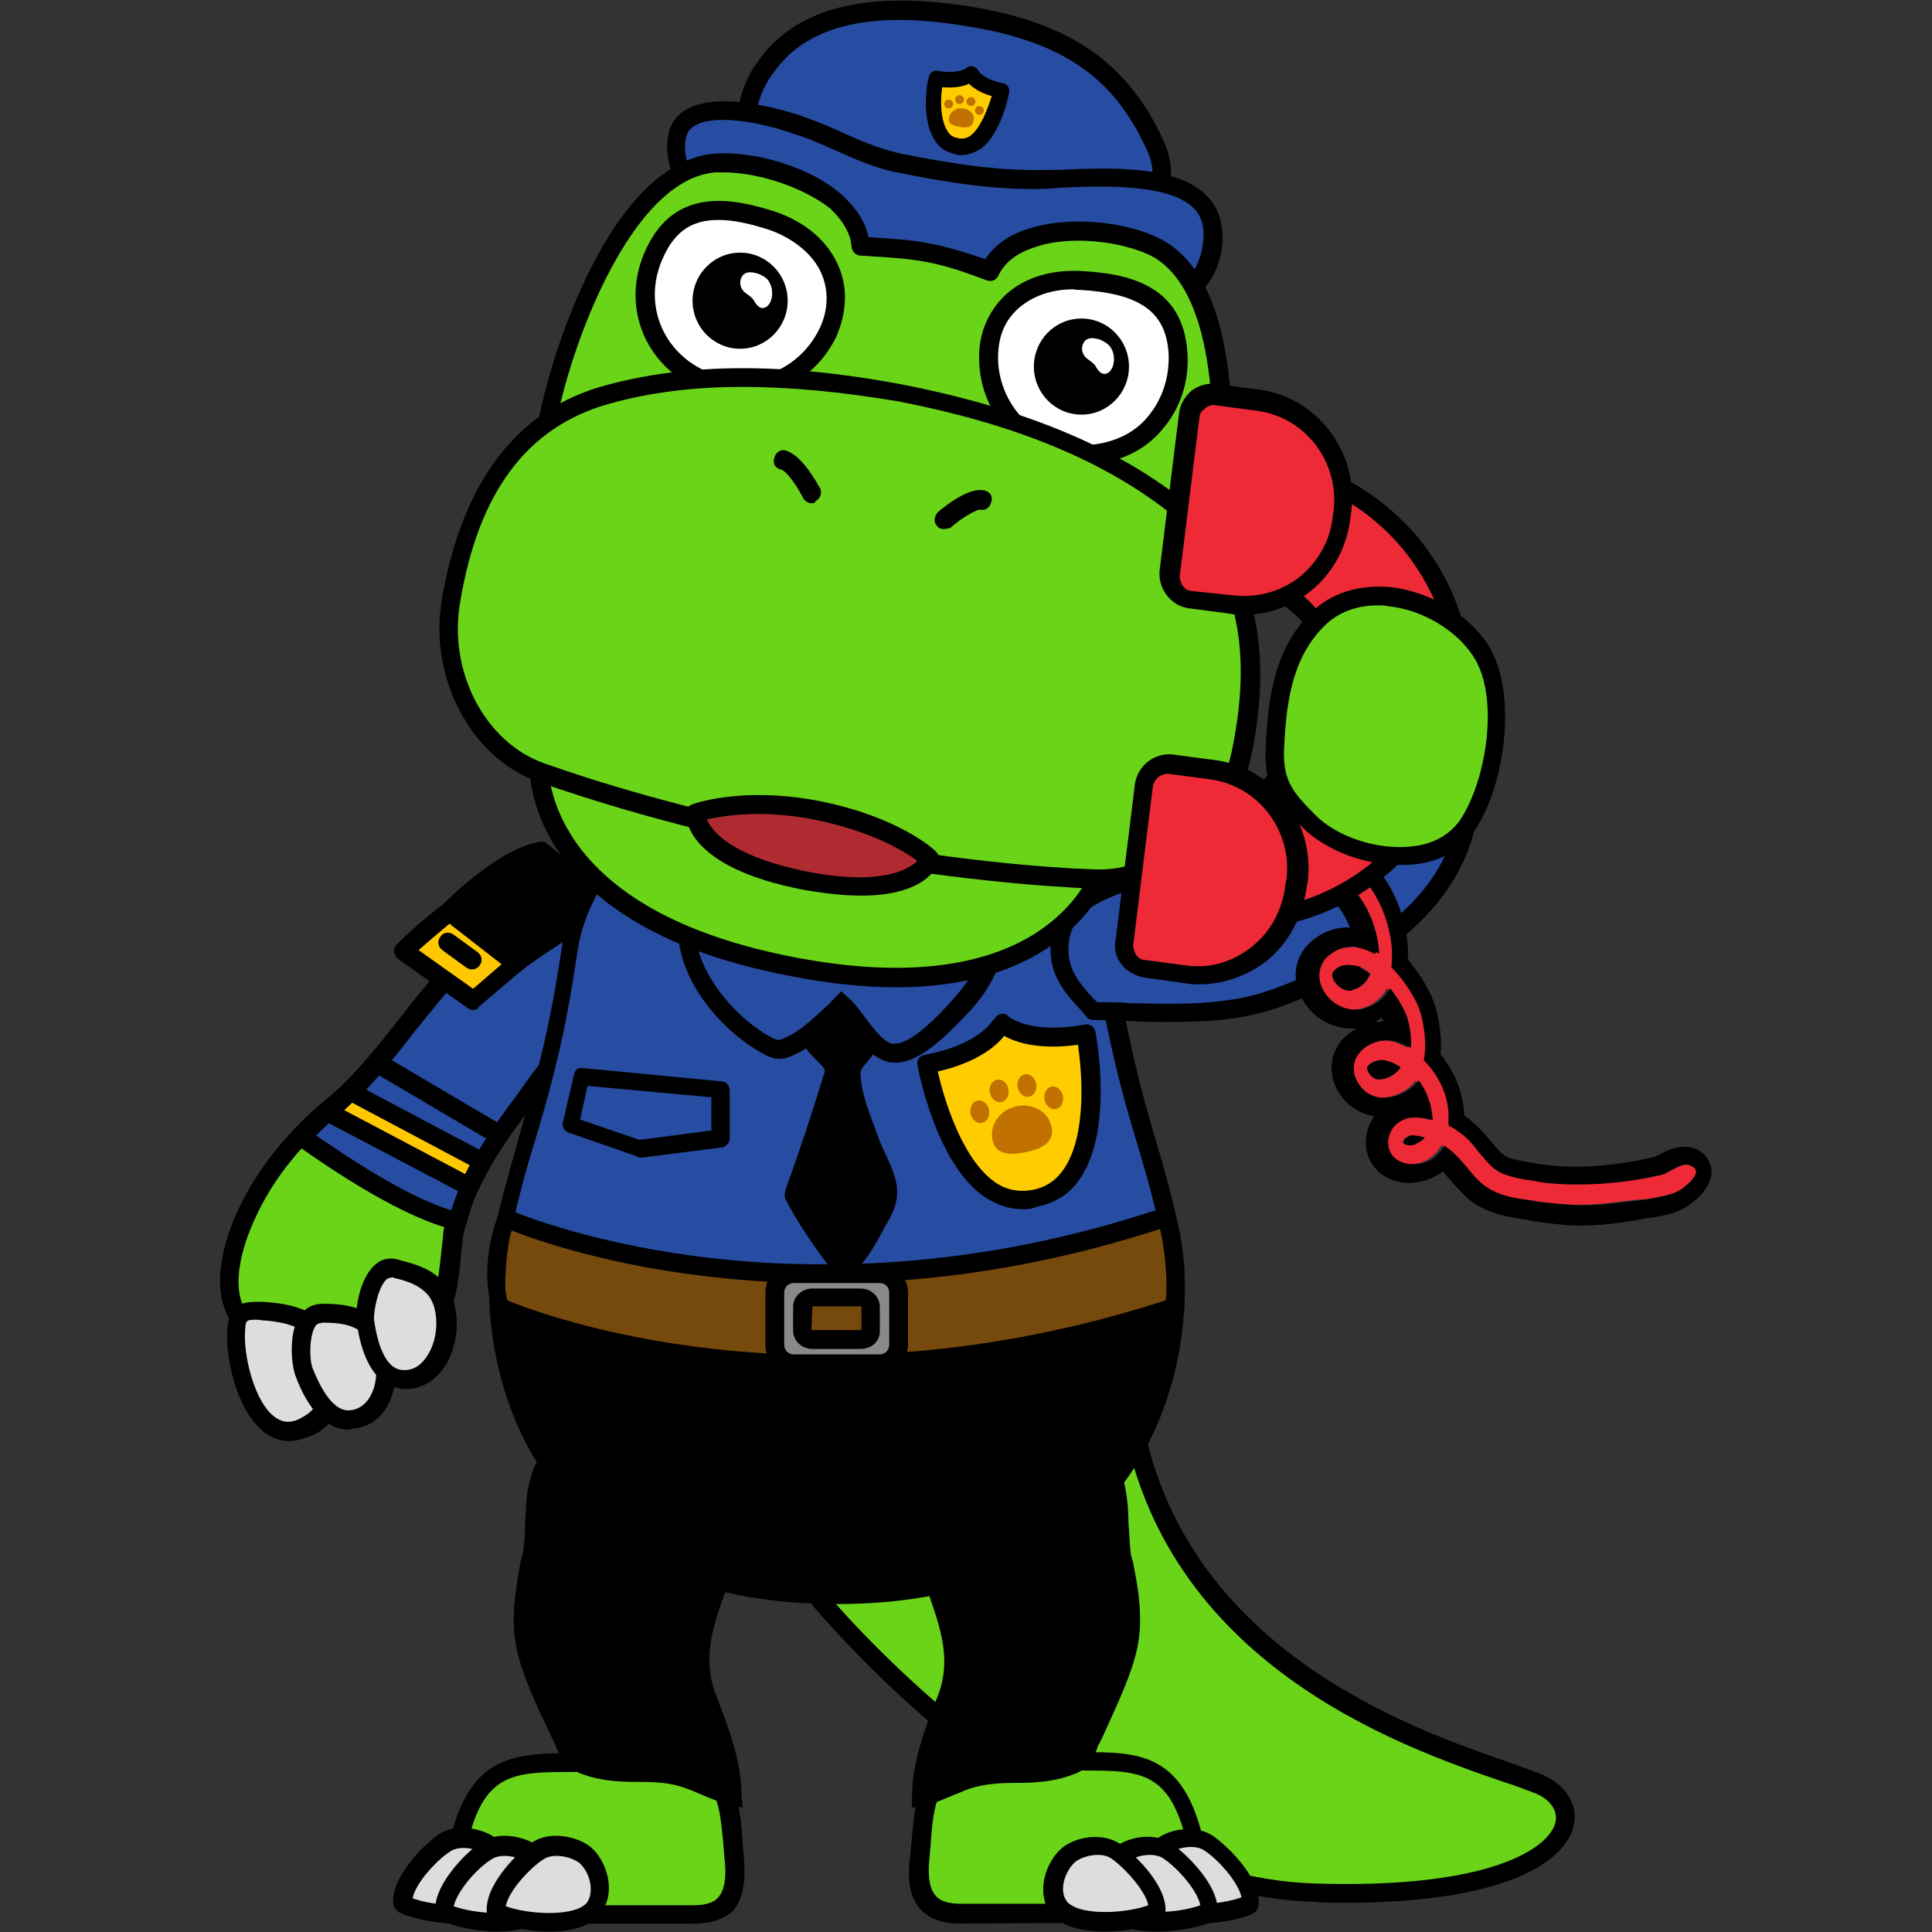 <?xml version="1.0" encoding="utf-8"?>
<!-- Generator: Adobe Illustrator 26.5.0, SVG Export Plug-In . SVG Version: 6.00 Build 0)  -->
<svg version="1.1" id="레이어_1" xmlns="http://www.w3.org/2000/svg" xmlns:xlink="http://www.w3.org/1999/xlink" x="0px"
	 y="0px" viewBox="0 0 390 390" style="enable-background:new 0 0 390 390;" xml:space="preserve">
<rect x="0" y="0" width="390" height="390" fill="#333333" stroke="none"/>
<g>
	<g>
		<g>
			<path style="fill:#6AD419;" d="M124.8,188.1c0.5-4.8-1.4-8.2-8.5-7.6c-20.9,1.4-33.8,30.8-48.7,42.9
				c-7.1,5.7-13.3,12.9-17.2,21.1c-4.1,8.5-7.6,22,4.3,25.7c8.3,2.5,26.8,4.6,32.8-3c3.9-5,3.5-12.6,4.4-18.3
				c2.3-12.8,11-22.3,18.1-32.6C112.5,212.4,123.7,197.5,124.8,188.1z"/>
			<path d="M70.9,274.4c-6.4,0-12.9-1.2-17-2.5c-4.1-1.2-6.9-3.5-8.3-7.1c-3.2-7.4,0.9-17.4,2.8-21.3c3.9-8,10.1-15.6,17.7-21.8
				c5-4.1,9.7-9.9,14.7-16.3c10.1-12.8,20.6-25.9,35.3-26.9c3.9-0.4,6.9,0.5,8.7,2.5c1.6,1.8,2.1,4.3,1.8,7.3
				c-1.2,9.2-11,23-14.7,28.4l-0.7,0.9c-1.2,1.8-2.7,3.7-3.9,5.5c-5.8,8-12,16.3-13.8,26.4c-0.2,1.4-0.4,3-0.5,4.6
				c-0.5,5-1.1,10.5-4.3,14.5C85.1,273,78,274.4,70.9,274.4z M117.7,182.2c-0.4,0-0.7,0-1.2,0c-12.9,0.9-22.9,13.5-32.6,25.5
				c-5.1,6.6-10.1,12.8-15.4,17c-7.3,5.8-13.1,12.9-16.7,20.6c-3.5,7.3-4.6,14-2.8,18.1c1.1,2.3,3,3.9,5.8,5
				c8.2,2.5,25.5,4.3,30.7-2.3c2.5-3.2,3-8,3.5-12.6c0.2-1.8,0.4-3.4,0.5-4.8c1.9-11,8.3-19.5,14.5-28c1.2-1.8,2.7-3.5,3.9-5.5
				l0.7-0.9c3.2-4.6,12.9-18.3,14-26.6l0,0c0.2-1.9,0-3.4-0.9-4.3C121.4,182.8,119.8,182.2,117.7,182.2z"/>
		</g>
		<g>
			<path style="fill:#DDDDDD;" d="M62.2,267.1c-2.5-1.8-6-2.3-9.4-2.5s-4.8-0.2-5.1,3.5c-0.7,7.1,4.1,25.7,14.5,19.7
				c6-3.5,3.4-8.5,3.4-14.2C65.6,270.5,64.2,268.4,62.2,267.1z"/>
			<path d="M58.3,290.9c-1.8,0-3.4-0.7-4.4-1.4c-6.4-4.3-8.5-16.3-8-21.4c0.5-5.5,3.7-5.3,7.1-5.3c4.4,0.2,8,1.1,10.5,2.8
				c2.7,1.9,4.1,4.6,4.3,8.2c0,1.2,0.2,2.5,0.4,3.7c0.5,4.1,1.1,8.9-4.6,12C61.3,290.5,59.7,290.9,58.3,290.9z M51.4,266.4
				c-1.8,0-1.8,0.4-1.9,1.9c-0.5,5.1,1.9,15.1,6.2,17.9c1.6,1.1,3.4,1.1,5.5-0.2c3.4-1.9,3.2-4.1,2.7-8.3c-0.2-1.2-0.4-2.7-0.4-4.1
				c0-2.1-0.9-3.9-2.5-5l0,0c-1.8-1.2-4.8-1.9-8.3-2.1C52.3,266.4,51.8,266.4,51.4,266.4z"/>
		</g>
		<g>
			<path style="fill:#DDDDDD;" d="M65.4,265.2c-5.3-1.1-5.1,8.7-4.1,11.7c1.4,3.9,4.4,10.1,9.4,9.7c8.9-0.5,9-15.1,3.2-19.3
				C71.4,265.5,68.4,265.4,65.4,265.2z"/>
			<path d="M70.4,288.6c-4.4,0-8.2-3.9-10.8-11c-0.9-2.7-1.4-9.4,1.4-12.6c1.2-1.4,2.8-1.9,4.8-1.8c3,0,6.4,0.4,9.4,2.5
				c4.4,3.2,5.5,10.5,4.1,15.4c-1.2,4.4-4.3,7.1-8.3,7.3C70.5,288.6,70.4,288.6,70.4,288.6z M64.7,267.1c-0.4,0-0.7,0.2-0.9,0.4
				c-1.4,1.8-1.4,6.9-0.7,8.7c1.1,2.7,3.7,8.7,7.4,8.5c3-0.2,4.4-2.7,5-4.6c1.2-4.1,0-9.4-2.7-11.3c-1.8-1.4-4.3-1.8-7.4-1.8
				c-0.2,0-0.2,0-0.4,0C64.9,267.1,64.7,267.1,64.7,267.1z"/>
		</g>
		<g>
			<path style="fill:#DDDDDD;" d="M80.3,256.3c-5-2.1-6.9,7.3-6.6,10.5c0.5,4.1,2.1,10.8,6.9,11.7c8.7,1.4,12-12.8,7.3-18.1
				C86.1,257.9,83.3,257,80.3,256.3z"/>
			<path d="M81.9,280.4c-0.5,0-1.1,0-1.4-0.2c-4.4-0.7-7.4-5.3-8.5-13.3c-0.4-2.7,0.7-9.4,4.1-11.9c1.4-1.1,3.2-1.2,5-0.5
				c3,0.7,6.2,1.8,8.5,4.4c3.5,4.3,3.2,11.5,0.7,16.1C88.3,278.5,85.3,280.4,81.9,280.4z M78.9,257.9c-0.2,0-0.5,0.2-0.7,0.2
				c-1.8,1.4-2.8,6.4-2.7,8.3c0.4,2.8,1.6,9.4,5.3,10.1c3,0.5,4.8-1.6,5.8-3.4c2.1-3.7,1.9-9.2-0.2-11.7c-1.6-1.8-3.7-2.7-6.7-3.4
				c-0.2,0-0.2,0-0.4-0.2C79.2,257.9,79.1,257.9,78.9,257.9z"/>
		</g>
	</g>
	<g>
		<g>
			<path style="fill:#274DA3;" d="M116.4,180.5c-21.1,1.4-34,30.8-48.9,42.9c-2.3,1.9-4.6,3.9-6.6,6c6.9,5,21.4,14.9,31.5,17
				c2.8-11.5,10.8-20.6,17.4-30.1c2.8-3.9,13.8-19,15.1-28.4C125.5,183.3,123.5,179.9,116.4,180.5z"/>
			<path d="M92.3,248.3c-0.2,0-0.4,0-0.4,0C81.7,246,67.4,236.5,59.7,231c-0.5-0.4-0.7-0.9-0.7-1.4s0.2-1.1,0.5-1.4
				c2.1-2.3,4.4-4.4,6.7-6.2c5-4.1,9.7-9.9,14.7-16.3c10.1-12.8,20.6-25.9,35.3-26.9l0,0c3.9-0.4,6.9,0.5,8.7,2.5
				c1.6,1.8,2.1,4.3,1.8,7.3c-1.2,9.2-11,23-14.7,28.4l-0.7,0.9c-1.2,1.8-2.5,3.5-3.9,5.3c-5.5,7.4-11.2,15.1-13.3,24.1
				C93.9,247.8,93.2,248.3,92.3,248.3z M63.8,229.2c6.4,4.4,18.3,12.4,27.3,15.1c2.7-8.9,8.2-16.5,13.5-23.6
				c1.2-1.8,2.5-3.5,3.7-5.1l0.7-0.9c3.2-4.6,12.9-18.3,14-26.6c0.2-1.9,0-3.4-0.9-4.3c-0.9-1.1-2.8-1.4-5.7-1.2
				c-12.9,0.9-22.9,13.5-32.6,25.5c-5.1,6.6-10.1,12.8-15.4,17C67,226.2,65.4,227.6,63.8,229.2z"/>
		</g>
		<g>
			<line style="fill:none;" x1="76.2" y1="214.5" x2="100.7" y2="229"/>
			<path d="M100.7,231c-0.4,0-0.7,0-0.9-0.2l-24.6-14.5c-0.9-0.5-1.2-1.8-0.7-2.7c0.5-0.9,1.8-1.2,2.7-0.7l24.6,14.5
				c0.9,0.5,1.2,1.8,0.7,2.7C101.9,230.6,101.4,231,100.7,231z"/>
		</g>
		<g>
			<polygon style="fill:#FFC800;" points="70.9,220.3 97.5,234.3 94.8,239.5 66.1,224.4 			"/>
			<path d="M94.8,241.4c-0.4,0-0.5,0-0.9-0.2l-28.7-15.1c-0.5-0.4-0.9-0.9-1.1-1.4c0-0.7,0.2-1.2,0.7-1.6l4.8-4.1
				c0.5-0.5,1.4-0.5,2.1-0.2l26.4,14c0.9,0.5,1.2,1.6,0.9,2.7l-2.7,5.1c-0.2,0.5-0.7,0.7-1.1,0.9C95.2,241.3,95,241.4,94.8,241.4z
				 M69.5,224.1L93.9,237l0.9-1.8l-23.7-12.6L69.5,224.1z"/>
		</g>
		<g>
			<path style="fill:#FFC800;" d="M90.9,184c0,0-6.7,5.3-9.4,8.2l14,9.9l8.7-7.4L90.9,184z"/>
			<path d="M95.5,203.9c-0.4,0-0.7-0.2-1.1-0.4l-14-9.9c-0.5-0.4-0.7-0.9-0.9-1.4c0-0.5,0.2-1.1,0.5-1.4c2.7-3,9.2-8.2,9.6-8.3
				c0.7-0.5,1.6-0.5,2.3,0l13.5,10.5c0.5,0.4,0.7,0.9,0.7,1.4c0,0.5-0.2,1.1-0.7,1.4l-8.7,7.4C96.4,203.7,96.1,203.9,95.5,203.9z
				 M84.5,191.8l11,7.8l5.8-5l-10.5-8.2C89.3,187.7,86.5,190,84.5,191.8z"/>
		</g>
		<g>
			<line style="fill:none;" x1="90.4" y1="190.4" x2="95.2" y2="193.9"/>
			<path d="M95.2,195.7c-0.4,0-0.7-0.2-1.1-0.4l-4.8-3.5c-0.9-0.7-1.1-1.8-0.4-2.7c0.5-0.9,1.8-1.1,2.7-0.4l4.8,3.5
				c0.9,0.7,1.1,1.8,0.4,2.7C96.4,195.5,95.7,195.7,95.2,195.7z"/>
		</g>
		<g>
			<path d="M90.9,184c0,0,10.5-10.8,18.6-12.2l12.9,10.6c0,0-14.5,9-18.3,12L90.9,184z"/>
			<path d="M104.2,196.4c-0.4,0-0.9-0.2-1.2-0.4l-13.5-10.5c-0.4-0.4-0.7-0.9-0.7-1.4s0.2-1.1,0.5-1.4c0.5-0.5,11-11.3,19.7-12.8
				c0.5,0,1.1,0,1.4,0.4l12.9,10.6c0.5,0.4,0.7,1.1,0.7,1.6c0,0.7-0.4,1.2-0.9,1.6c-0.2,0.2-14.5,9-17.9,11.9
				C105.1,196.2,104.7,196.4,104.2,196.4z M93.8,183.8l10.6,8.3c3.7-2.8,11.2-7.4,14.9-9.9l-10.3-8.3
				C103.9,175.2,97.3,180.7,93.8,183.8z"/>
		</g>
	</g>
</g>
<g>
	<path style="fill:#6AD419;" d="M165.5,322.9c0,0,47.1,57.4,99.6,59c52.4,1.8,57.4-16.8,45.7-22c-11.7-5.1-73.4-18.6-82.4-75.3
		S139.5,274,165.5,322.9z"/>
	<path d="M271.7,384.1c-2.1,0-4.3,0-6.6-0.2c-27.6-0.9-53.5-17.2-70.5-30.5c-18.3-14.5-30.3-29.1-30.5-29.2c0-0.2-0.2-0.2-0.2-0.4
		c-8.5-16.1-6.9-33.8,4.4-48.6c10.8-14,27.8-21.3,41.3-17.7c10.8,2.8,18.3,12.4,20.6,26.9c7.8,48.4,54.6,64.5,74.6,71.4
		c2.8,1.1,5.1,1.8,6.7,2.5c4.6,2.1,7.1,6,6.2,10.1C316,376.3,302.8,384.1,271.7,384.1z M167.1,321.9c2.7,3.2,48.4,56.5,98,58.3
		c36.1,1.2,47.8-7.3,48.9-12.4c0.5-2.3-1.1-4.6-4.1-5.8c-1.4-0.5-3.5-1.4-6.4-2.3c-20.6-7.1-68.9-23.7-77.1-74.4
		c-2.1-13.1-8.3-21.4-17.7-23.7c-11.9-3-27.6,3.9-37.4,16.5C160.9,291.2,159.3,307.2,167.1,321.9z"/>
</g>
<g>
	<g>
		<path style="fill:#6AD419;" d="M225.6,330.2c0.5-1.2,0.9-2.8,0.7-4.3c-1.2-9.6-6.4-47.5-9.6-45.7c-3.7,1.9-33,27.8-33,27.8
			l15.6,27.8c0.5,1.1,0.7,2.5,0,3.5c-1.8,3.2-3,7.4-4.8,10.3c-2.3,3.7-4.8,7.4-6.6,11.5c-1.8,4.4-1.8,8.5-2.3,13.1
			c-0.5,6.6,0.2,12,8.2,12c12.6,0,37.2,0,37.2,0s12.9-0.9,10.8-11.7c-3.5-19-11-19-23.9-19L225.6,330.2z"/>
		<path d="M193.7,388.3c-3.4,0-6-0.9-7.8-2.8c-2.7-2.8-2.7-7.3-2.1-11.3c0-0.9,0.2-1.8,0.2-2.5c0.4-3.7,0.5-7.3,2.1-11.2
			c1.4-3.5,3.5-6.6,5.5-9.7l1.2-2.1c0.9-1.4,1.6-3.4,2.5-5.3c0.7-1.6,1.4-3.4,2.3-5c0.4-0.5,0.4-1.2,0-1.8L182,308.8
			c-0.4-0.7-0.4-1.8,0.4-2.3c3-2.7,29.4-26,33.3-28c0.7-0.4,1.4-0.4,2.1,0c1.2,0.7,4.4,2.3,10.1,47.1c0.2,1.8,0,3.5-0.7,5.1l-6.9,23
			c11.3,0,19.7,1.4,23.2,20.6c0.7,3.4,0,6.4-1.8,8.7c-3.5,4.6-10.5,5.1-10.8,5.1L193.7,388.3z M186.1,308.4l14.9,26.4
			c0.9,1.8,1.1,3.7,0,5.3c-0.7,1.4-1.4,3-2.1,4.6c-0.9,1.9-1.6,4.1-2.8,5.8l-1.2,2.1c-1.8,3-3.7,6-5.1,9.2c-1.4,3.2-1.6,6.4-1.9,9.9
			c0,0.9-0.2,1.8-0.2,2.7c-0.4,3-0.4,6.6,1.2,8.3c0.9,1.1,2.7,1.6,5,1.6h37.2c0,0,5.5-0.5,8-3.7c1.1-1.4,1.4-3.4,1.1-5.7
			c-3.4-17.5-9.2-17.5-22.1-17.5c-0.5,0-1.2-0.4-1.6-0.7c-0.4-0.5-0.5-1.1-0.4-1.8l7.8-25.5v-0.2c0.5-1.1,0.5-2.1,0.5-3.2
			c-2.8-22.1-6-39.3-8-43.6C211.9,285.9,196.7,299.2,186.1,308.4z"/>
	</g>
	<g>
		<path style="fill:#6AD419;" d="M108.3,330.2c-0.5-1.2-0.9-2.8-0.7-4.3c1.2-9.6,6.4-47.5,9.6-45.7c3.7,1.9,33,27.8,33,27.8
			l-15.6,27.8c-0.5,1.1-0.7,2.5,0,3.5c1.8,3.2,3,7.4,4.8,10.3c2.3,3.7,4.8,7.4,6.6,11.5c1.8,4.4,1.8,8.5,2.3,13.1
			c0.5,6.6-0.2,12-8.2,12c-12.6,0-37.2,0-37.2,0s-12.9-0.9-10.8-11.7c3.5-19,11-19,23.9-19L108.3,330.2z"/>
		<path d="M140.2,388.3H103c-0.4,0-7.4-0.5-11-5.1c-1.8-2.3-2.5-5.3-1.8-8.7c3.5-19.1,11.9-20.4,23.2-20.6l-6.9-23
			c-0.7-1.6-0.9-3.4-0.7-5.1c5.8-44.8,9-46.4,10.1-47.1c0.7-0.4,1.6-0.4,2.1,0c3.9,1.9,30.3,25.3,33.3,28c0.7,0.5,0.9,1.6,0.4,2.3
			l-15.4,27.8c-0.4,0.5-0.4,1.2,0,1.8c0.9,1.6,1.6,3.4,2.3,5c0.9,1.9,1.6,3.7,2.5,5.3l1.2,2.1c1.9,3,3.9,6.2,5.5,9.7
			c1.6,3.9,1.9,7.4,2.1,11.2c0,0.9,0.2,1.6,0.2,2.5c0.4,3.9,0.4,8.3-2.1,11.3C146.2,387.4,143.5,388.3,140.2,388.3z M117.5,282.7
			c-1.9,4.3-5,21.4-8,43.6c-0.2,1.1,0,2.1,0.5,3.2v0.2l7.8,25.5c0.2,0.5,0,1.2-0.4,1.8c-0.4,0.5-0.9,0.7-1.6,0.7
			c-12.9,0-18.8,0-22.1,17.5c-0.4,2.3-0.2,4.3,1.1,5.7c2.5,3.4,8,3.7,8.2,3.7h37c2.3,0,4.1-0.5,5-1.6c1.6-1.8,1.6-5.3,1.2-8.3
			c0-0.9-0.2-1.8-0.2-2.7c-0.4-3.5-0.5-6.7-1.9-9.9c-1.4-3.2-3.2-6.2-5.1-9.2l-1.2-2.1c-1.1-1.8-1.9-3.9-2.8-5.8
			c-0.7-1.6-1.2-3.2-2.1-4.6c-0.9-1.8-0.9-3.7,0-5.3l14.9-26.4C137.3,299.2,122.1,285.9,117.5,282.7z"/>
	</g>
	<g>
		<path d="M109.7,296.9c-0.5,0.9-0.9,2.1-1.1,3.4c-0.9,4.4-0.4,9-1.2,13.6c-1.1,6-2.5,11.9-1.2,17.9c1.1,5.8,5,13.5,7.4,18.8
			c1.8,3.9,1.6,4.6,5.1,5.8c6.6,2.5,13.6,0.2,20.2,2.7c3,1.1,6.2,2.8,9.2,3.5c0-6.4-2.7-13.3-5-19.3c-4.3-10.8,1.4-19.7,4.3-30.1
			c1.9-7.4,2.7-11-5.3-13.6C133.3,296.7,115.4,285.4,109.7,296.9z"/>
		<path d="M149.9,364.9l-2.3-0.5c-2.1-0.5-4.3-1.4-6.4-2.3c-1.1-0.5-2.1-0.9-3-1.2c-3-1.1-6.2-1.2-9.6-1.2c-3.5,0-7.1-0.2-10.6-1.4
			c-3.5-1.2-4.1-2.3-5.5-5.1c-0.2-0.5-0.4-1.1-0.7-1.6l-0.9-1.9c-2.5-5.3-5.7-11.9-6.7-17.4c-1.2-6,0-11.7,0.9-17.2l0.4-1.4
			c0.4-2.1,0.5-4.1,0.5-6.4c0.2-2.5,0.2-5,0.7-7.4c0.4-1.4,0.7-2.7,1.2-3.9c5.3-11,19.3-4.8,28.7-0.7c2.1,0.9,4.3,1.8,5.8,2.3
			c9.9,3.4,8.3,9.2,6.6,15.9c-0.7,2.7-1.6,5.1-2.5,7.6c-2.7,7.4-4.8,13.8-1.9,21.3c2.3,5.8,5.1,13.1,5.1,20L149.9,364.9z
			 M118.4,293.7c-3.2,0-5.5,1.1-6.9,4.1l0,0c-0.4,0.9-0.7,1.8-0.9,3c-0.5,2.1-0.5,4.4-0.7,6.7c-0.2,2.3-0.2,4.6-0.7,6.9l-0.4,1.4
			c-1.1,5.5-1.9,10.5-1.1,15.8c0.9,5,4.1,11.3,6.4,16.5l0.9,1.9c0.4,0.7,0.5,1.2,0.7,1.8c1.1,2.3,1.1,2.3,3.2,3.2
			c3,1.1,6,1.1,9.4,1.2c3.5,0,7.3,0.2,10.8,1.4c1.1,0.4,2.1,0.9,3.4,1.4c1.1,0.5,2.1,0.9,3.2,1.4c-0.5-5.5-2.8-11.2-4.8-15.9
			c-3.5-8.9-0.7-16.5,1.8-23.9c0.9-2.3,1.8-4.8,2.3-7.3c1.9-7.3,2.1-9.2-4.3-11.3c-1.8-0.5-3.9-1.6-6-2.5
			C128.7,296,122.8,293.7,118.4,293.7z"/>
	</g>
	<g>
		<path d="M224.3,296.9c0.5,0.9,0.9,2.1,1.1,3.4c0.9,4.4,0.4,9,1.2,13.6c1.1,6,2.5,11.9,1.2,17.9c-1.1,5.8-5,13.5-7.4,18.8
			c-1.8,3.9-1.6,4.6-5.1,5.8c-6.6,2.5-13.6,0.2-20.2,2.7c-3,1.1-6.2,2.8-9.2,3.5c0-6.4,2.7-13.3,5-19.3c4.3-10.8-1.4-19.7-4.3-30.1
			c-1.9-7.4-2.7-11,5.3-13.6C200.8,296.7,218.9,285.4,224.3,296.9z"/>
		<path d="M184.1,364.9v-2.3c0-6.9,2.8-14.2,5.1-20c3-7.4,0.7-13.8-1.9-21.3c-0.9-2.5-1.8-5-2.5-7.6c-1.8-6.7-3.4-12.6,6.6-15.9
			c1.6-0.5,3.7-1.4,5.8-2.3c9.4-4.1,23.4-10.3,28.7,0.7l0,0c0.5,1.1,0.9,2.5,1.2,3.9c0.5,2.5,0.7,5,0.7,7.4c0.2,2.1,0.2,4.3,0.5,6.4
			l0.4,1.4c1.1,5.5,2.1,11.3,0.9,17.2c-1.1,5.5-4.3,12-6.7,17.4l-0.9,1.9c-0.4,0.5-0.5,1.1-0.7,1.6c-1.2,2.8-1.9,3.9-5.5,5.1
			c-3.5,1.2-7.1,1.4-10.6,1.4c-3.4,0-6.6,0.2-9.6,1.2c-1.1,0.4-2.1,0.9-3,1.2c-2.1,0.9-4.3,1.9-6.4,2.3L184.1,364.9z M215.7,293.7
			c-4.4,0-10.5,2.3-16.8,5.1c-2.3,1.1-4.4,1.9-6,2.5c-6.4,2.1-6,4.1-4.3,11.3c0.7,2.5,1.6,5,2.3,7.3c2.7,7.4,5.3,15.2,1.8,23.9
			c-1.9,4.8-4.1,10.5-4.8,15.9c1.1-0.4,2.1-0.9,3.2-1.4c1.1-0.5,2.1-0.9,3.4-1.4c3.5-1.4,7.3-1.4,10.8-1.4c3.4,0,6.4-0.2,9.4-1.2
			c2.3-0.9,2.3-0.9,3.2-3.2c0.2-0.5,0.5-1.1,0.7-1.8l0.9-1.9c2.5-5.1,5.5-11.3,6.4-16.5c1.1-5.3,0-10.5-1.1-15.8l-0.4-1.4
			c-0.4-2.3-0.5-4.6-0.7-6.9s-0.2-4.6-0.7-6.7c-0.2-1.1-0.5-2.1-0.9-3l0,0C221.2,294.8,218.9,293.7,215.7,293.7z"/>
	</g>
	<g>
		<path style="fill:#DDDDDD;" d="M232.5,383.2c-1.9-3-0.7-8,1.9-10.3c2.3-2.1,7.1-2.7,9.7-0.9c3.4,2.3,8.9,8.3,8.3,12.2
			c-4.3,2.1-14.9,3.2-19,0C233.2,384.1,232.7,383.7,232.5,383.2z"/>
		<path d="M241.7,388.3c-3.7,0-7.1-0.7-9.4-2.3c-0.5-0.5-1.1-1.1-1.6-1.6l0,0c-2.7-4.1-0.9-9.9,2.3-12.8c2.8-2.5,8.5-3.4,12-0.9
			c3.2,2.3,9.9,8.9,9,14.2c-0.2,0.5-0.5,1.1-1.1,1.4C250.9,387.3,246.3,388.3,241.7,388.3z M234.1,382.1c0.2,0.4,0.4,0.5,0.7,0.7
			c3,2.3,11.5,1.8,15.8,0.2c-0.5-2.8-4.4-7.4-7.4-9.4c-1.9-1.4-5.7-0.7-7.4,0.7C233.7,376.1,232.5,380,234.1,382.1L234.1,382.1z"/>
	</g>
	<g>
		<path style="fill:#DDDDDD;" d="M224.2,384.8c-1.9-3-0.7-8,1.9-10.3c2.3-2.1,7.1-2.7,9.7-0.9c3.4,2.3,8.9,8.3,8.3,12.2
			c-4.3,2.1-14.9,3.2-19,0C224.9,385.7,224.5,385.3,224.2,384.8z"/>
		<path d="M233.4,389.9c-3.7,0-7.1-0.7-9.4-2.3c-0.5-0.5-1.1-1.1-1.6-1.6l0,0c-2.7-4.1-0.9-9.9,2.3-12.8c2.8-2.5,8.5-3.5,12-0.9
			c3.2,2.3,9.9,8.9,9,14.2c-0.2,0.5-0.5,1.1-1.1,1.4C242.8,388.9,238,389.9,233.4,389.9z M225.8,383.7c0.2,0.4,0.4,0.5,0.7,0.7
			c3,2.3,11.5,1.8,15.8,0.2c-0.5-2.8-4.4-7.4-7.4-9.4c-1.9-1.4-5.7-0.7-7.4,0.7C225.4,377.7,224.3,381.6,225.8,383.7L225.8,383.7z"
			/>
	</g>
	<g>
		<path style="fill:#DDDDDD;" d="M213.7,384.8c-1.9-3-0.7-8,1.9-10.3c2.3-2.1,7.1-2.7,9.7-0.9c3.4,2.3,8.9,8.3,8.3,12.2
			c-4.3,2.1-14.9,3.2-19,0C214.4,385.7,214.1,385.3,213.7,384.8z"/>
		<path d="M222.9,389.9c-3.7,0-7.1-0.7-9.4-2.3c-0.5-0.5-1.1-1.1-1.6-1.6l0,0c-2.7-4.1-0.9-9.9,2.3-12.8c2.8-2.5,8.5-3.4,12-0.9
			c3.2,2.3,9.9,8.9,9,14.2c-0.2,0.5-0.5,1.1-1.1,1.4C232.1,388.9,227.5,389.9,222.9,389.9z M215.3,383.7c0.2,0.4,0.4,0.5,0.7,0.7
			c3,2.3,11.5,1.8,15.8,0.2c-0.5-2.8-4.6-7.4-7.4-9.4c-1.9-1.4-5.7-0.7-7.4,0.7C215,377.7,213.7,381.6,215.3,383.7z"/>
	</g>
	<g>
		<path style="fill:#DDDDDD;" d="M101.6,383.2c1.9-3,0.7-8-1.9-10.3c-2.3-2.1-7.1-2.7-9.7-0.9c-3.4,2.3-8.9,8.3-8.3,12.2
			c4.3,2.1,14.9,3.2,19,0C100.8,384.1,101.2,383.7,101.6,383.2z"/>
		<path d="M92.2,388.3c-4.6,0-9.2-1.1-11.7-2.3c-0.5-0.4-0.9-0.9-1.1-1.4c-0.7-5.3,5.8-11.9,9-14.2c3.5-2.5,9.2-1.4,12,0.9
			c3.2,2.8,5,8.7,2.3,12.8l0,0c-0.4,0.7-0.9,1.2-1.6,1.6C99.4,387.6,95.9,388.3,92.2,388.3z M83.3,383.2c4.3,1.6,12.9,2.1,15.8-0.2
			c0.4-0.2,0.5-0.5,0.7-0.7l0,0c1.4-2.3,0.4-6-1.6-7.8c-1.8-1.4-5.5-2.1-7.4-0.7C87.9,375.7,83.8,380.3,83.3,383.2z M101.6,383.2
			L101.6,383.2L101.6,383.2z"/>
	</g>
	<g>
		<path style="fill:#DDDDDD;" d="M109.7,384.8c1.9-3,0.7-8-1.9-10.3c-2.3-2.1-7.1-2.7-9.7-0.9c-3.4,2.3-8.9,8.3-8.3,12.2
			c4.3,2.1,14.9,3.2,19,0C109,385.7,109.5,385.3,109.7,384.8z"/>
		<path d="M100.5,389.9c-4.6,0-9.2-1.1-11.5-2.3c-0.5-0.4-0.9-0.9-1.1-1.4c-0.7-5.3,5.8-11.9,9-14.2c3.5-2.5,9.2-1.4,12,0.9
			c3.2,2.8,5,8.7,2.3,12.8l0,0c-0.4,0.7-0.9,1.2-1.6,1.6C107.6,389.2,104,389.9,100.5,389.9z M91.6,384.8c4.3,1.6,12.9,2.1,15.8-0.2
			c0.4-0.2,0.5-0.5,0.7-0.7l0,0c1.4-2.3,0.4-6-1.6-7.8c-1.8-1.4-5.5-2.1-7.4-0.7C96.1,377.3,92.2,381.9,91.6,384.8z"/>
	</g>
	<g>
		<path style="fill:#DDDDDD;" d="M120.3,384.8c1.9-3,0.7-8-1.9-10.3c-2.3-2.1-7.1-2.7-9.7-0.9c-3.4,2.3-8.9,8.3-8.3,12.2
			c4.3,2.1,14.9,3.2,19,0C119.6,385.7,120,385.3,120.3,384.8z"/>
		<path d="M110.9,389.9c-4.6,0-9.2-1.1-11.5-2.3c-0.5-0.4-0.9-0.9-1.1-1.4c-0.7-5.3,5.8-11.9,9-14.2c3.5-2.5,9.2-1.4,12,0.9
			c3.2,2.8,5,8.7,2.3,12.8l0,0c-0.4,0.7-0.9,1.2-1.6,1.6C118.2,389.2,114.7,389.9,110.9,389.9z M102.1,384.8
			c4.3,1.6,12.9,2.1,15.8-0.2c0.4-0.2,0.5-0.5,0.7-0.7c1.4-2.3,0.4-6-1.6-7.8c-1.8-1.4-5.5-2.1-7.4-0.7
			C106.7,377.3,102.6,381.9,102.1,384.8z M120.3,384.8L120.3,384.8L120.3,384.8z"/>
	</g>
</g>
<g>
	<path style="fill:#274DA3;" d="M172.4,155.3c-26.4-1.4-53.9,10.8-57.6,36.9c-2.3,16.8-5.1,26-8,36c-1.8,5.8-3.5,11.9-5.3,19.8
		c-3.2,13.6-0.9,35.6,11.7,51.6c11.9,15.1,30.7,22.7,55.6,22.7s43.8-7.6,55.6-22.7c12.6-15.9,14.9-37.9,11.7-51.6
		c-1.8-8-3.4-13.5-5-18.6c-2.7-8.9-5-17.4-8.3-37C218.9,169,196.2,156.7,172.4,155.3z"/>
	<g>
		<path d="M165.5,214.7c0.4,0.4,0.7,0.7,0.9,1.1c0.2,0.5,0,0.9-0.2,1.4c-2.3,7.6-4.8,15.1-7.4,22.3c-0.2,0.5-0.4,1.1-0.4,1.8
			c0,0.7,0.4,1.2,0.7,1.8c2.5,4.6,5.5,8.9,8.7,13.1c0.4,0.4,0.7,0.9,1.2,1.1c3.9,1.9,8.2-7.1,9.6-9.6c1.8-3,3-5.5,2.3-9
			c-0.7-3.4-2.7-6.4-3.7-9.4c-1.4-3.9-3.4-8.5-3.5-12.6c0-0.7,0.4-1.2,0.9-1.8c1.4-1.8,3-3.4,4.1-5.5c1.1-1.9,1.6-4.4,0.9-6.6
			c-1.9-5.3-9.2-5.3-12.9-1.8c-1.4,1.4-2.8,3.5-4.1,5.1C159.9,209.4,163,212.2,165.5,214.7z"/>
		<g>
			<path style="fill:#274DA3;" d="M138.6,187.2c-0.2,9,7.8,18.4,14.9,22.9c2.8,1.8,3.5,2.1,6.4,0.7c3.7-1.8,7.3-5.5,10.1-8.2
				c3,2.5,5.8,8.7,9.6,9.7c5,1.4,12.4-7.1,15.2-10.3c4.3-4.8,7.1-10.8,5-17.4c-4.4-13.3-19.1-18.4-31.9-17.7
				c-9,0.4-21.1,4.3-26.6,11.9C139.3,181.5,138.6,184.4,138.6,187.2z"/>
			<path d="M180.8,214.5c-0.5,0-1.2,0-1.8-0.2c-3-0.9-5.1-3.7-7.1-6.4c-0.7-0.9-1.4-1.8-1.9-2.5c-2.7,2.5-5.8,5.7-9.2,7.3
				c-3.5,1.8-5,1.1-8-0.7c-8.2-5-16.1-14.9-15.9-24.6l0,0c0-3.4,1.1-6.6,3-9.4c5.8-8.2,18.4-12.2,28-12.8c13.5-0.7,29.1,5,33.8,19.1
				c2.1,6.2,0.2,12.8-5.3,19.1C191.6,208.6,185.9,214.5,180.8,214.5z M169.8,200.1l1.2,1.1c1.4,1.1,2.5,2.7,3.7,4.3
				c1.6,2.1,3.5,4.6,5.1,5.1c1.8,0.5,5.5-0.7,13.3-9.7c4.6-5.3,6.2-10.6,4.6-15.4c-4.1-12.2-18.1-17-29.9-16.5
				c-8.9,0.4-20,4.1-25.2,11.2c-1.6,2.1-2.3,4.6-2.3,7.1c0,8.2,7.1,17,14,21.3c2.7,1.6,2.7,1.6,4.6,0.7c3-1.4,6-4.4,8.5-6.7
				L169.8,200.1z"/>
		</g>
	</g>
	<g>
		<g>
			<path style="fill:#76490D;" d="M235.7,245.5c-77.3,26-133.2,0.4-133.2,0.4s-3.7,8.9-1.4,17.7c0,0,56.7,26,135.9,0
				c0,0,1.4-10.1-0.5-15.8L235.7,245.5z"/>
			<path d="M166.6,276.9c-40.4,0-66.1-11.5-66.4-11.7c-0.5-0.2-0.7-0.5-0.9-1.1c-2.7-9.4,1.2-18.6,1.4-19s0.5-0.7,0.9-0.9
				c0.4-0.2,0.9-0.2,1.2,0c0.5,0.2,56.5,25,132-0.4c0.5-0.2,0.9-0.2,1.4,0.2c0.4,0.2,0.7,0.7,0.9,1.1l0.5,2.3
				c2.1,6,0.7,16.1,0.7,16.5c-0.2,0.7-0.5,1.2-1.2,1.4C210.9,274,187,276.9,166.6,276.9z M102.4,262.5c6.9,2.8,60.6,23.4,132.9,0
				c0.4-2.7,0.9-9.6-0.7-13.8v-0.2l-0.2-0.5c-68.8,22.5-121.2,4.3-131.1,0.4C102.4,250.8,101,256.7,102.4,262.5z"/>
		</g>
		<g>
			<path style="fill:#898989;" d="M177.6,257h-17.4c-2.1,0-3.9,1.8-3.9,3.9v10.6c0,2.1,1.8,3.9,3.9,3.9h17.4c2.1,0,3.9-1.8,3.9-3.9
				v-10.6C181.3,258.8,179.7,257,177.6,257z M175.8,268.5c0,1.1-0.9,1.8-2.1,1.8h-9.7c-1.1,0-2.1-0.9-2.1-1.8v-4.8
				c0-1.1,0.9-1.8,2.1-1.8h9.7c1.1,0,2.1,0.9,2.1,1.8V268.5z"/>
			<path d="M177.6,277.2h-17.4c-3.2,0-5.7-2.7-5.7-5.7v-10.6c0-3.2,2.5-5.7,5.7-5.7h17.4c3.2,0,5.7,2.7,5.7,5.7v10.6
				C183.2,274.7,180.6,277.2,177.6,277.2z M160.2,259c-1.1,0-1.9,0.9-1.9,1.9v10.6c0,1.1,0.9,1.9,1.9,1.9h17.4
				c1.1,0,1.9-0.9,1.9-1.9v-10.6c0-1.1-0.9-1.9-1.9-1.9H160.2z M173.7,272.3h-9.7c-2.1,0-3.9-1.6-3.9-3.7v-4.8
				c0-2.1,1.8-3.7,3.9-3.7h9.7c2.1,0,3.9,1.6,3.9,3.7v4.8C177.7,270.7,176,272.3,173.7,272.3z M173.7,268.5h0.2v-4.8h-9.9l-0.2,4.8
				H173.7z"/>
		</g>
	</g>
	<path d="M168.9,323.8c-25.5,0-44.7-7.8-56.9-23.4c-12.9-16.3-15.2-39-12-53c1.9-8,3.7-14,5.3-19.8c2.8-9.7,5.5-19,8-35.6
		c1.8-12.8,9-23,21.1-30.1c10.6-6.2,24.3-9,38.3-8.3c33.8,1.9,49.3,21.8,51.9,38.3c3.4,19.5,5.7,28,8.3,36.9
		c1.6,5.3,3.2,10.8,5,18.8c3.2,14,0.9,36.7-12,53C213.5,316,194.4,323.8,168.9,323.8z M167.5,156.9c-31.5,0-48.6,18.1-51,35.6
		c-2.5,17-5.1,26.2-8,36.1c-1.8,5.8-3.5,11.7-5.3,19.7c-3,13.3-0.9,34.6,11.3,50c11.5,14.7,29.8,22.1,54.2,22.1s42.7-7.4,54.2-22.1
		c12.2-15.4,14.4-36.9,11.3-50c-1.8-8-3.4-13.3-5-18.6c-2.7-9-5.1-17.5-8.5-37.2c-2.7-15.2-17-33.7-48.9-35.4l0,0
		C170.7,156.9,169.1,156.9,167.5,156.9z"/>
	<g>
		<g>
			<path style="fill:#FFCC00;" d="M219.2,208.8c-12.4,2.3-17-2.1-17-2.1s-2.7,5.8-15.1,8.2c0,0,5.3,30.3,21.6,27.3
				S219.2,208.8,219.2,208.8z"/>
			<path d="M206.5,244.1c-2.8,0-5.3-0.9-7.8-2.5c-9.9-6.9-13.3-25.7-13.5-26.6c-0.2-1.1,0.5-1.9,1.6-2.1c11.2-2.1,13.6-7.1,13.8-7.1
				c0.4-0.5,0.7-0.9,1.4-1.1c0.5-0.2,1.2,0,1.6,0.5c0,0,4.3,3.7,15.4,1.6c1.1-0.2,1.9,0.5,2.1,1.4c0.2,0.9,3.7,19.7-3,29.6
				c-2.1,3.2-5.1,5.1-8.9,5.8C208.2,244.1,207.3,244.1,206.5,244.1z M189.3,216.3c1.1,4.8,4.6,17.4,11.5,22.3
				c2.3,1.6,4.8,2.1,7.6,1.6c2.7-0.5,4.8-1.9,6.4-4.3c4.8-7.1,3.5-20.2,2.8-25c-8,1.1-12.6-0.5-14.9-1.8
				C201,211.3,197.1,214.5,189.3,216.3z"/>
		</g>
		<g>
			<path style="fill:#C17100;" d="M212.3,227.6c0.5,3-1.9,4.3-5.3,5c-3.4,0.7-6.2,0.4-6.7-2.7s1.8-6,5-6.6
				C208.6,222.6,211.8,224.6,212.3,227.6z"/>
			<g>
				
					<ellipse transform="matrix(0.985 -0.175 0.175 0.985 -36.282 38.192)" style="fill:#C17100;" cx="197.8" cy="224.2" rx="1.9" ry="2.3"/>
				
					<ellipse transform="matrix(0.985 -0.175 0.175 0.985 -35.555 40.759)" style="fill:#C17100;" cx="212.7" cy="221.4" rx="1.9" ry="2.3"/>
			</g>
			<g>
				
					<ellipse transform="matrix(0.985 -0.175 0.175 0.985 -35.48 38.806)" style="fill:#C17100;" cx="201.7" cy="220" rx="1.9" ry="2.3"/>
				
					<ellipse transform="matrix(0.985 -0.175 0.175 0.985 -35.205 39.785)" style="fill:#C17100;" cx="207.3" cy="218.9" rx="1.9" ry="2.3"/>
			</g>
		</g>
	</g>
	<path d="M100.8,263.8c0,0,56,25.7,135.9,0c0,0,5,55.8-71.2,59.4C165.5,322.9,102.6,318.7,100.8,263.8z"/>
	<path d="M129,233.6c-0.2,0-0.4,0-0.5-0.2l-13.8-4.8c-0.9-0.4-1.2-1.1-1.1-1.9l2.3-9.9c0.2-0.9,0.9-1.4,1.8-1.2l28,2.7
		c0.9,0,1.6,0.9,1.6,1.8v9.7c0,0.9-0.7,1.6-1.4,1.8l-16.5,2.1C129.2,233.6,129,233.6,129,233.6z M117.1,226l12,4.1l14.5-1.9v-6.7
		l-25-2.3L117.1,226z"/>
</g>
<g>
	<g>
		<g>
			<path style="fill:#274DA3;" d="M154.2,14.1C162.9,1,181.1,1,194.9,3.1c17.7,2.7,30.7,9,38.5,26.4c4.8,10.6-5.5,17.5-14.9,18.6
				c-12.9,1.4-26,0.2-38.5-3.5c-13.3-4.1-37.6-11.2-26.2-29.9C154,14.4,154,14.3,154.2,14.1z"/>
			<path d="M208.4,50.4c-9.7,0-19.5-1.4-28.9-4.3c-10.3-3-25.7-7.6-29.6-17.7c-1.8-4.4-0.9-9.6,2.3-14.9l0.4-0.5l0,0
				C159.9,1.9,174-2,195.1,1.2c20.7,3.2,32.6,11.3,39.9,27.5c1.9,4.3,1.8,8.3-0.2,12c-2.8,4.8-9,8.5-16.1,9.2
				C215.1,50.2,211.8,50.4,208.4,50.4z M155.8,15.2l-0.4,0.5c-2.7,4.4-3.4,8.2-1.9,11.7c3.2,8.3,18.1,12.8,26.9,15.4
				c12.4,3.7,25.3,5,37.9,3.5c5.8-0.5,11.2-3.5,13.3-7.3c1.4-2.5,1.4-5.5,0-8.5c-6.7-15.1-17.5-22.3-37-25.3
				C175.1,2,162.2,5.4,155.8,15.2z"/>
		</g>
	</g>
	<g>
		<g>
			<path style="fill:#FFCC00;" d="M202,18.3c-5.1-1.1-6.2-3.4-6.2-3.4s-1.9,1.8-6.9,0.9c0,0-2.5,12.4,4.3,13.8
				C199.7,30.9,202,18.3,202,18.3z"/>
			<path d="M194,31.3c-0.4,0-0.9,0-1.2-0.2c-1.8-0.4-3.2-1.2-4.1-2.8c-3-4.4-1.4-12.6-1.2-12.8c0.2-0.9,1.1-1.4,1.8-1.2
				c4.1,0.7,5.7-0.5,5.7-0.5c0.4-0.4,0.9-0.5,1.4-0.4c0.5,0.2,0.9,0.4,1.1,0.9l0,0c0,0,1.1,1.8,5,2.5c0.9,0.2,1.4,1.1,1.2,1.8
				c0,0.4-1.6,8.5-5.8,11.5C196.5,30.9,195.3,31.3,194,31.3z M190.2,17.6c-0.4,2.5-0.4,6.7,1.1,8.9c0.5,0.9,1.2,1.2,2.1,1.4
				c0.9,0.2,1.8,0,2.5-0.5c2.1-1.6,3.5-5.5,4.3-8c-2.5-0.7-3.9-1.8-4.6-2.5C194.4,17.5,192.6,17.8,190.2,17.6z"/>
		</g>
		<g>
			<path style="fill:#C17100;" d="M196.5,24.5c-0.2,1.2-1.4,1.4-2.8,1.1c-1.4-0.2-2.5-0.7-2.1-1.9c0.2-1.2,1.6-2.1,2.8-1.8
				C196,22.1,196.9,23.3,196.5,24.5z"/>
			<g>
				<ellipse style="fill:#C17100;" cx="191.5" cy="21" rx="0.9" ry="0.9"/>
				<ellipse style="fill:#C17100;" cx="197.7" cy="22.3" rx="0.9" ry="0.9"/>
			</g>
			<g>
				<ellipse style="fill:#C17100;" cx="193.7" cy="20.1" rx="0.9" ry="0.9"/>
				<ellipse style="fill:#C17100;" cx="196" cy="20.5" rx="0.9" ry="0.9"/>
			</g>
		</g>
	</g>
	<g>
		<path style="fill:#274DA3;" d="M138.2,35.7c-1.9-2.3-2.7-7.8-0.9-10.3c4.1-5.7,17.9-2.1,23.6-0.4c7.4,2.5,13.1,6.2,20.7,7.6
			c9.9,1.9,19.5,3.5,29.6,3.2c13.5-0.5,36.9-2.5,33.1,14.9c-4.4,20.2-38.6,10.8-54.6,7.8c-13.5-2.7-25.9-4.4-37.4-11.5
			C148,44.2,138.9,40.3,138.2,35.7z"/>
		<path d="M222.6,65.3c-9.6,0-20-2.1-28.2-3.9c-1.8-0.4-3.5-0.7-5-1.1l-3.9-0.7c-12-2.3-23.4-4.4-34-11c-0.9-0.5-1.9-1.2-3.2-1.8
			c-4.8-2.7-10.8-6-11.7-10.3c-2.1-3-2.8-9-0.5-12.2c5-7.1,20.9-2.5,25.7-0.9c3,1.1,5.7,2.1,8.3,3.4c4.1,1.8,7.8,3.4,12.2,4.3
			c9.7,1.9,19.3,3.5,29.2,3.2h2.1c10.5-0.5,25-1.1,30.7,6c2.3,2.8,3,6.7,2.1,11.3C243.8,62.1,233.9,65.3,222.6,65.3z M145.9,24.2
			c-3.2,0-5.8,0.7-6.9,2.3c-1.2,1.8-0.9,6.2,0.7,8c0.2,0.4,0.4,0.7,0.5,1.1c0.4,2.7,6.2,5.8,9.9,8c1.2,0.7,2.5,1.4,3.4,1.9
			c10.1,6.2,21.1,8.3,32.8,10.5l3.9,0.7c1.6,0.4,3.2,0.7,5.1,1.1c16.3,3.4,43.8,9,47.3-7.3c0.7-3.5,0.4-6-1.2-8
			c-4.6-5.5-18.4-5-27.6-4.6l-2.1,0.2c-10.3,0.4-20.2-1.2-30.1-3.2c-5-0.9-9-2.8-13.1-4.6c-2.5-1.1-5.1-2.3-8-3.2
			C155.4,25.3,150.1,24.2,145.9,24.2z"/>
	</g>
</g>
<g>
	<path style="fill:#274DA3;" d="M220.6,204.2c12,0,24.5,1.4,36-2.5c8-2.7,14.9-6.4,21.8-11.3c10.1-7.3,16.8-15.9,18.1-28.2
		c-8.5-3.9-21.3-10.1-31.2-9.2c-6.6,0.7-11.5,9.9-17.2,14.5c-4.4,3.5-9.7,5.3-14.9,7.8c-7.8,3.7-19,5.1-19.3,15.6
		C213.5,197.1,217.3,200.3,220.6,204.2z"/>
	<path d="M235.7,206.3c-2.5,0-5.1,0-7.6-0.2c-2.5,0-5-0.2-7.4-0.2c-0.5,0-1.1-0.2-1.4-0.7l-1.2-1.4c-3.2-3.4-6.4-7.1-6-13.1
		c0.4-9.6,8.2-12.4,15.1-15.1c1.9-0.7,3.7-1.4,5.3-2.1c1.4-0.7,2.8-1.2,4.3-1.9c3.7-1.6,7.3-3.2,10.3-5.7c1.9-1.6,3.7-3.7,5.5-5.7
		c3.7-4.3,7.6-8.7,12.8-9.2c9.9-0.9,22,4.6,30.8,8.9l1.2,0.5c0.7,0.4,1.2,1.1,1.1,1.9c-1.1,11.5-7.3,21.3-18.8,29.6
		c-7.6,5.5-14.5,9-22.3,11.7C250.2,206,243,206.3,235.7,206.3z M221.5,202.3c2.3,0,4.4,0,6.7,0.2c9.4,0.2,19,0.5,27.8-2.5
		c7.3-2.5,13.8-5.8,21.3-11.2c10.3-7.4,15.8-15.4,17-25.3l0,0c-8.5-3.9-20-9.2-28.9-8.5c-3.5,0.4-6.9,4.3-10.1,8
		c-1.9,2.1-3.9,4.4-6,6.2c-3.4,2.8-7.3,4.4-11.2,6.2c-1.4,0.5-2.7,1.2-4.1,1.8c-1.8,0.9-3.7,1.6-5.7,2.3
		c-6.6,2.5-12.4,4.6-12.6,11.7c-0.2,4.6,2.1,7.1,5.1,10.5C221,201.7,221.2,202.1,221.5,202.3z"/>
</g>
<g>
	<g>
		<g>
			<path style="fill:#6AD419;" d="M166.9,156.7L166.9,156.7L166.9,156.7L166.9,156.7L166.9,156.7c-54.4-10.5-58.3-4.3-58.3-4.3
				s-3.4,32.1,51,42.5c54.4,10.5,62.9-20.6,62.9-20.6S221.3,167.2,166.9,156.7z"/>
			<path d="M180.8,199.3c-6.2,0-13.3-0.7-21.4-2.3c-55.5-10.6-52.6-43.2-52.6-44.7c0-0.4,0.2-0.5,0.4-0.9c1.1-1.8,8.7-6.6,60.2,3.4
				l0,0c51.6,9.9,56.9,17.2,57.2,19.3c0,0.4,0,0.5,0,0.9C224.2,176.2,217.3,199.3,180.8,199.3z M110.6,153.5
				c0,5.1,2.1,30.5,49.6,39.7s58.7-13.6,60.6-18.4c-1.8-1.6-10.6-7.8-54-16.1S112.7,152.7,110.6,153.5z"/>
		</g>
		<g>
			<path style="fill:#6AD419;" d="M245.4,111.7c1.6-15.4,4.6-53-12.4-61.5c-9.4-4.6-28.5-5.3-33.5,4.8c-11.2-4.1-14.5-4.3-26-5
				c-0.7-11.2-19-17.7-29.2-16.8c-19,1.6-31,37.4-34,52.6c0,0-11.9,36.5,51.7,48.9S243.7,128,245.4,111.7z"/>
			<path d="M198.7,140.4c-10.6,0-23-1.4-36.9-4.1c-25.2-4.8-41.8-14-49.6-27.3c-7.3-12.4-3.7-23.6-3.5-24.1
				c2.5-13.3,14.5-52.1,35.6-53.9c7.1-0.5,18.4,2.1,25.5,8.2c3,2.7,5,5.7,5.5,8.7c9.9,0.5,13.8,1.1,23.6,4.4c1.8-2.7,4.6-4.8,8.3-6
				c8.9-3,20.4-1.4,26.8,1.8c12.8,6.4,17.2,27.8,13.5,63.4l0,0c-0.5,5.3-3,12.8-11,19C227.7,137.2,215.1,140.4,198.7,140.4z
				 M146.2,34.8c-0.5,0-1.2,0-1.8,0c-17.2,1.4-29.4,35.6-32.2,51c-0.2,0.4-3.2,10.3,3.2,21.3c7.1,12.2,23,20.7,47,25.3
				c42.7,8.3,62.5,1.9,71.6-4.8c7.1-5.3,9-11.7,9.6-16.3c4.4-42.3-3.7-55.8-11.3-59.7c-5.7-2.8-16.3-4.3-23.7-1.6
				c-3.5,1.2-5.8,3-7.1,5.7c-0.4,0.9-1.4,1.2-2.3,0.9c-10.8-4.1-14-4.3-25.5-5c-0.9,0-1.8-0.9-1.8-1.8c-0.2-2.8-1.8-5.3-4.4-7.8
				C161.6,37.5,152.6,34.8,146.2,34.8z M245.4,111.7L245.4,111.7L245.4,111.7z"/>
		</g>
		<g>
			<g>
				<path style="fill:#FFFFFF;" d="M166.9,67.1c-4.6,9.7-16.3,14-25.9,9.2s-13.5-15.8-8.9-25.5c4.6-9.7,13.1-9.9,23.9-6.2
					C166.2,48.1,171.5,57.3,166.9,67.1z"/>
				<path d="M149.4,80.2c-3,0-6.2-0.7-9.2-2.1c-10.6-5.1-14.9-17.2-9.7-28c5.8-12.2,17-10.3,26.2-7.3c6,2.1,10.5,6,12.6,11
					c1.9,4.4,1.6,9.4-0.5,14.2l0,0C165,75.8,157.4,80.2,149.4,80.2z M145,44.4c-5.3,0-8.7,2.3-11,7.3c-4.3,8.9-0.7,18.8,8,23
					c8.7,4.3,19.1,0.5,23.4-8.3l0,0c1.8-3.7,1.9-7.6,0.5-11c-1.6-3.9-5.5-7.1-10.3-8.9C151.3,45.1,148,44.4,145,44.4z"/>
			</g>
			<ellipse cx="149.4" cy="60.7" rx="9.6" ry="9.7"/>
			<path style="fill:#FFFFFF;" d="M152.9,55.2c-0.9-0.2-1.9-0.5-2.8,0.2c-0.7,0.7-0.9,1.9-0.4,2.8c0.5,1.1,1.9,1.4,2.5,2.5
				c0.5,0.9,1.4,2.1,2.7,1.1c1.2-1.1,1.2-3.4,0.5-4.6C155.1,56.3,154.2,55.7,152.9,55.2z"/>
		</g>
		<g>
			<g>
				<path style="fill:#FFFFFF;" d="M199.7,73.5c0.7,10.8,9.9,19,20.7,18.3c10.6-0.7,18.3-9.6,17.5-20.4s-8.7-14-19.8-14.7
					C207.2,56.1,198.8,62.6,199.7,73.5z"/>
				<path d="M219,93.7c-11.2,0-20.6-8.7-21.3-20l0,0c-0.4-5.3,1.2-9.9,4.6-13.5c3.7-3.9,9.4-5.8,15.8-5.5
					c9.6,0.5,20.7,2.8,21.6,16.5c0.4,5.7-1.4,11.2-5,15.4c-3.5,4.3-8.7,6.7-14.4,7.1C219.9,93.7,219.6,93.7,219,93.7z M216.7,58.4
					c-4.8,0-8.9,1.6-11.7,4.4c-2.7,2.7-3.7,6.2-3.5,10.5l0,0c0.7,9.7,9,17.2,18.6,16.5c4.6-0.4,8.9-2.3,11.7-5.8
					c2.8-3.4,4.3-7.8,4.1-12.6c-0.5-8.5-5.8-12.2-18.1-12.9C217.4,58.6,217.1,58.4,216.7,58.4z"/>
			</g>
			<ellipse cx="218.3" cy="74" rx="9.6" ry="9.7"/>
			<path style="fill:#FFFFFF;" d="M221.9,68.5c-0.9-0.2-1.9-0.5-2.8,0.2c-0.7,0.7-0.9,1.9-0.4,2.8c0.5,1.1,1.9,1.4,2.5,2.5
				c0.5,0.9,1.4,2.1,2.7,1.1c1.2-1.1,1.2-3.4,0.5-4.6C224,69.6,223.1,69,221.9,68.5z"/>
		</g>
		<g>
			<path style="fill:#6AD419;" d="M236.4,101.4c-15.9-12-35.4-18.4-54.9-22.1c-19.3-3.7-39.9-5.1-59,0.2
				c-18.6,5.1-28,20.7-31.5,41.6c-2.7,15.8,6,30.5,18.3,34.7c9.9,3.5,29.2,9.6,55.1,14.7c25.9,5.1,46.1,6.6,56.7,6.9
				c12.9,0.5,26.4-9.9,29.6-25.5C254.8,131.2,252,113.1,236.4,101.4z"/>
			<path d="M221.9,179.4c-0.4,0-0.7,0-0.9,0c-9.7-0.4-29.9-1.8-56.9-6.9c-26.9-5.1-46.4-11.5-55.5-14.7
				C95,153,86.5,136.7,89.2,120.9c4.1-23.7,15.2-38.3,33-43.1c16.8-4.6,36.5-4.6,59.9-0.2c23.4,4.6,41.6,11.9,55.6,22.5l0,0
				c14.7,11.2,19.8,28.7,14.9,52.4C249.3,167.7,236,179.4,221.9,179.4z M149.8,78.1c-9.7,0-18.6,1.1-26.8,3.4
				c-16.5,4.6-26.4,17.7-30.1,40c-2.5,14,5,28.4,17,32.6c9,3.2,28.2,9.4,54.9,14.5c26.8,5.1,46.8,6.6,56.3,6.9
				c12.6,0.5,24.8-10.1,27.6-24.1c4.6-22.3,0.2-38.3-13.5-48.6l0,0c-13.5-10.3-31.2-17.4-54-21.8C169.8,79.1,159.5,78.1,149.8,78.1z
				"/>
		</g>
		<g>
			<path style="fill:#6AD419;" d="M190.5,104.8c0,0,5.1-4.6,7.8-4.1"/>
			<path d="M190.5,106.8c-0.5,0-1.1-0.2-1.4-0.7c-0.7-0.7-0.5-1.9,0.2-2.7c1.4-1.2,6.2-5.1,9.4-4.4c1.1,0.2,1.8,1.2,1.4,2.3
				c-0.2,1.1-1.2,1.8-2.1,1.6c-0.7-0.2-3.9,1.6-6.2,3.7C191.4,106.6,191,106.8,190.5,106.8z"/>
		</g>
		<g>
			<path style="fill:#6AD419;" d="M163.9,99.7c0,0-3.2-6.2-5.8-6.7"/>
			<path d="M163.9,101.6c-0.7,0-1.4-0.4-1.8-1.1c-1.4-2.8-3.5-5.5-4.4-5.7c-1.1-0.2-1.8-1.2-1.4-2.3c0.2-1.1,1.2-1.8,2.1-1.6
				c3.2,0.7,6.2,6,7.1,7.6c0.5,0.9,0.2,2.1-0.9,2.7C164.6,101.4,164.3,101.6,163.9,101.6z"/>
		</g>
	</g>
	<g>
		<path style="fill:#AF2A31;" d="M165.2,163.6L165.2,163.6L165.2,163.6c-15.1-3-24.6,0.5-24.6,0.5s-0.7,9.2,22,13.6
			c22.7,4.4,25.3-4.4,25.3-4.4S180.8,166.7,165.2,163.6z"/>
		<path d="M173.8,180.8c-3.2,0-7.1-0.4-11.7-1.2c-23.7-4.6-23.7-14.5-23.6-15.6c0-0.7,0.5-1.4,1.2-1.6c0.4-0.2,10.3-3.7,25.7-0.7
			l0,0c16.1,3.2,23.4,9.9,23.6,10.3c0.5,0.5,0.7,1.2,0.5,1.9C189.3,174.8,187,180.8,173.8,180.8z M142.7,165.4
			c0.9,2.3,4.8,7.4,20,10.5c15.2,3,20.7-0.4,22.5-2.1c-2.5-1.9-9.2-6-20.6-8.3l0,0C153.8,163.3,145.9,164.7,142.7,165.4z"/>
	</g>
</g>
<g>
	<g>
		<g>
			<path style="fill:#EF2A37;" d="M319.1,243.2c-3.2,0-6.4-0.4-9.2-0.7l-0.9-0.2c-3.2-0.4-7.1-0.9-10.1-3.2
				c-1.4-1.1-2.5-2.5-3.5-3.7c-1.2-1.4-2.3-2.7-3.7-3.7c-0.2-0.2-0.5-0.4-0.7-0.5c-0.9,1.4-2.1,2.7-3.5,3.2
				c-2.5,1.1-5.1,0.7-6.7-0.9c-1.2-1.2-1.6-3.2-0.7-5c0.5-1.4,1.8-2.3,3.2-2.8c1.6-0.5,3.5-0.2,5.3,0.4c0-0.2,0-0.2,0-0.4
				c-0.2-2.7-1.2-5.5-2.8-7.6c-1.6,2.1-4.4,3.5-7.1,3.5c-1.9,0-3.7-0.9-4.8-2.5c-1.6-2.1-1.6-4.6-0.2-6.4c1.6-2.3,5.1-3.2,8-2.3
				c0.9,0.4,1.6,0.7,2.5,1.1c0.2-1.9-0.2-4.3-0.7-6c-0.5-1.6-1.8-3.9-3.5-6c-1.2,2.1-3,3.5-5.3,4.1c-3.7,1.1-7.3-1.4-8.5-4.3
				c-1.1-2.7-0.2-5.5,2.3-6.9c2.3-1.4,5-1.6,7.6-0.5c0.5,0.2,1.1,0.5,1.6,0.7c-0.2-5.7-3.4-12-6.2-13.6c-0.9-0.5-1.2-1.6-0.9-2.7
				c0.5-0.9,1.6-1.2,2.5-0.9c5,2.7,9,12,8.2,19.3c0,0.2,0,0.4,0,0.5c2.8,2.8,5.1,6.6,5.8,9c0.7,2.3,1.4,6.4,0.7,9.7
				c3,3,5,7.1,5,11.3c0,0.7,0,1.4,0,1.9c0.7,0.4,1.4,0.7,1.8,1.1c1.9,1.2,3.2,2.8,4.4,4.4c1.1,1.2,1.9,2.3,3,3.2
				c2.1,1.6,5.3,2.1,8.2,2.5l0.9,0.2c8,1.1,16.7,0.4,24.5-1.4c1.6-0.4,4.1-2.7,5.8-1.9c2.7,0.9,0,3.4-1.2,4.3
				c-2.1,1.8-4.8,1.9-7.4,2.5C327.8,242.3,323.6,243.2,319.1,243.2z M285.1,229.2c-0.4,0-0.7,0-0.9,0.2c-0.4,0.2-0.7,0.4-0.9,0.7
				c-0.2,0.5-0.2,0.7,0,0.7c0.4,0.4,1.4,0.5,2.5,0c0.5-0.2,1.1-0.5,1.6-1.2C286.5,229.4,285.8,229.2,285.1,229.2z M278.9,214
				c-1.1,0-2.1,0.5-2.7,1.1c-0.2,0.2-0.5,0.7,0.4,1.9c0.4,0.4,0.7,0.9,1.8,0.9l0,0c1.4,0,3.2-0.9,4.1-2.1c0-0.2,0.2-0.2,0.2-0.4
				c-0.9-0.5-1.8-1.1-2.7-1.2C279.8,214,279.5,214,278.9,214z M272.2,194.8c-0.9,0-1.6,0.2-2.3,0.7c-0.5,0.4-1.2,0.9-0.7,2.1
				c0.5,1.4,2.3,2.7,4.1,2.1c1.6-0.4,2.8-1.6,3.4-3.2c-0.7-0.5-1.6-1.1-2.3-1.4C273.4,195,272.7,194.8,272.2,194.8z"/>
			<path d="M271.8,175.3c0.4,0,0.5,0,0.9,0.2c5,2.7,9,12,8.2,19.3c0,0.2,0,0.4,0,0.5c2.8,2.8,5.1,6.6,5.8,9c0.7,2.3,1.4,6.4,0.7,9.7
				c3,3,5,7.1,5,11.3c0,0.7,0,1.4,0,1.9c0.7,0.4,1.4,0.7,1.8,1.1c1.9,1.2,3.2,2.8,4.4,4.4c1.1,1.2,1.9,2.3,3,3.2
				c2.1,1.6,5.3,2.1,8.2,2.5l0.9,0.2c2.7,0.4,5.3,0.5,8,0.5c5.5,0,11.2-0.7,16.5-1.9c1.4-0.4,3.5-2.1,5.3-2.1c0.2,0,0.4,0,0.7,0.2
				c2.7,0.9,0,3.4-1.2,4.3c-2.1,1.8-4.8,1.9-7.4,2.5c-4.3,0.5-8.7,1.2-12.9,1.2c-3.2,0-6.4-0.4-9.2-0.7l-0.9-0.2
				c-3.2-0.4-7.1-0.9-10.1-3.2c-1.4-1.1-2.5-2.5-3.5-3.7c-1.2-1.4-2.3-2.7-3.7-3.7c-0.2-0.2-0.5-0.4-0.7-0.5
				c-0.9,1.4-2.1,2.7-3.5,3.2c-0.9,0.4-1.9,0.5-2.8,0.5c-1.6,0-3-0.5-3.9-1.4c-1.2-1.2-1.6-3.2-0.7-5c0.5-1.4,1.8-2.3,3.2-2.8
				c0.5-0.2,1.2-0.2,1.9-0.2c1.1,0,2.3,0.2,3.4,0.5c0-0.2,0-0.2,0-0.4c-0.2-2.7-1.2-5.5-2.8-7.6c-1.6,2.1-4.4,3.5-7.1,3.5
				c-1.9,0-3.7-0.9-4.8-2.5c-1.6-2.1-1.6-4.6-0.2-6.4c1.2-1.6,3.4-2.7,5.7-2.7c0.7,0,1.6,0.2,2.3,0.4c0.9,0.4,1.6,0.7,2.5,1.1
				c0.2-1.9-0.2-4.3-0.7-6c-0.5-1.6-1.8-3.9-3.5-6c-1.2,2.1-3,3.5-5.3,4.1c-0.5,0.2-1.2,0.2-1.8,0.2c-3,0-5.7-2.1-6.7-4.6
				c-1.1-2.7-0.2-5.5,2.3-6.9c1.2-0.9,2.8-1.2,4.3-1.2c1.1,0,2.3,0.2,3.4,0.7c0.5,0.2,1.1,0.5,1.6,0.7c-0.2-5.7-3.4-12-6.2-13.6
				c-0.9-0.5-1.2-1.6-0.9-2.7C270.4,175.7,271.1,175.3,271.8,175.3 M272.4,200c0.2,0,0.5,0,0.7-0.2c1.6-0.4,2.8-1.6,3.4-3.2
				c-0.7-0.5-1.6-1.1-2.3-1.4c-0.7-0.4-1.4-0.4-2.1-0.4c-0.9,0-1.6,0.2-2.3,0.7c-0.5,0.4-1.2,0.9-0.7,2.1S271,200,272.4,200
				 M278.4,217.9C278.6,217.9,278.6,217.9,278.4,217.9c1.4,0,3.2-0.9,4.1-2.1c0-0.2,0.2-0.2,0.2-0.4c-0.9-0.5-1.8-1.1-2.7-1.2
				c-0.4-0.2-0.7-0.2-1.1-0.2c-1.1,0-2.1,0.5-2.7,1.1c-0.2,0.2-0.5,0.7,0.4,1.9C277,217.3,277.5,217.9,278.4,217.9 M284.6,231.2
				c0.4,0,0.9,0,1.4-0.4c0.5-0.2,1.1-0.5,1.6-1.2c-0.9-0.2-1.6-0.4-2.3-0.4c-0.4,0-0.7,0-0.9,0.2c-0.4,0.2-0.7,0.4-0.9,0.7
				c-0.2,0.5-0.2,0.7,0,0.7C283.5,231,283.9,231.2,284.6,231.2 M271.8,171.4c-2.1,0-4.1,1.2-5,3c-1.4,2.8-0.4,6.2,2.5,7.8
				c0.9,0.5,2.1,2.5,3.2,5h-0.2c-2.1,0-4.3,0.5-6.2,1.8c-4.1,2.5-5.7,7.3-3.7,11.7c1.8,4.1,5.8,6.9,10.3,6.9c0.4,0,0.9,0,1.2,0
				c-1.2,0.7-2.5,1.6-3.4,2.8c-2.3,3.2-2.3,7.3,0.2,10.8c1.6,2.3,4.1,3.7,6.7,4.1c-0.4,0.5-0.5,1.1-0.9,1.6
				c-1.4,3.4-0.9,6.9,1.4,9.2c1.6,1.8,4.1,2.7,6.6,2.7c1.4,0,3-0.4,4.3-0.9c0.9-0.4,1.8-0.9,2.5-1.4c0.4,0.4,0.7,0.9,1.2,1.4
				c1.2,1.4,2.5,2.8,4.1,4.3c3.7,3,8.5,3.5,11.9,4.1l0.9,0.2c3,0.4,6.4,0.9,9.7,0.9c3.9,0,7.6-0.5,11.3-1.1l2.1-0.4h0.2
				c2.8-0.4,6.2-0.9,9-3.2c1.6-1.2,4.3-3.9,3.7-7.1c-0.2-0.9-0.9-3-3.7-3.9c-0.5-0.2-1.1-0.2-1.8-0.2c-1.9,0-3.7,0.9-5,1.6
				c-0.4,0.2-1.1,0.5-1.2,0.5c-5.1,1.2-10.5,1.9-15.6,1.9c-2.5,0-5.1-0.2-7.4-0.5l-0.9-0.2c-2.3-0.4-5.1-0.7-6.4-1.8
				c-0.9-0.7-1.6-1.6-2.5-2.7c-1.4-1.6-3-3.5-5.3-5.1l0,0c-0.2-4.4-1.9-8.9-4.8-12.4c0.4-4.4-0.7-8.3-1.1-9.7c-0.9-3-3-6.4-5.5-9.4
				c0.4-8.7-4.3-18.6-10.3-21.8C273.6,171.6,272.7,171.4,271.8,171.4L271.8,171.4z M277.5,206.3c0.5-0.2,0.9-0.5,1.4-0.9
				c0.2,0.4,0.2,0.5,0.4,0.7h-0.2C278.6,206.3,278,206.3,277.5,206.3L277.5,206.3z"/>
		</g>
	</g>
	<g>
		<g>
			<path style="fill:#EF2A37;" d="M255.5,93.3l-4.6-0.5l-2.8,23.6l2.7,0.4c11.9,1.4,20.2,12.4,18.8,24.3l-0.2,1.4
				c-1.4,11.9-12.2,20.4-24.1,19l-2.7-0.4l-2.8,23.6l4.6,0.5c24.6,3,47.1-14.7,50.3-39.7l0.2-1.4C297.9,119.2,280.2,96.5,255.5,93.3
				z"/>
			<path d="M249.9,187.6c-1.9,0-3.9-0.2-5.8-0.4l-4.6-0.5c-1.1-0.2-1.8-1.1-1.6-2.1l2.8-23.6c0-0.5,0.4-0.9,0.7-1.2
				c0.4-0.4,0.9-0.5,1.4-0.4l2.7,0.4c10.8,1.4,20.6-6.4,22-17.4l0.2-1.4c1.2-10.8-6.4-20.7-17.2-22.1l-2.7-0.4
				c-0.5,0-0.9-0.4-1.2-0.7c-0.4-0.4-0.5-0.9-0.4-1.4l2.8-23.6c0-0.5,0.4-0.9,0.7-1.2c0.4-0.4,0.9-0.5,1.4-0.4l4.6,0.5
				c12.4,1.6,23.6,8,31.4,17.9s11.2,22.5,9.6,35.1l-0.2,1.4C293.6,169.8,273.3,187.6,249.9,187.6z M241.9,183.1l2.7,0.4
				c23.6,3,45.2-14.2,48.2-37.9l0.2-1.4c1.4-11.5-1.8-23-8.9-32.2s-17.4-15.1-28.7-16.5l0,0l-2.7-0.4l-2.5,19.8h0.7
				c12.8,1.6,22,13.5,20.4,26.4l-0.2,1.4c-1.6,12.9-13.3,22.1-26,20.6l-0.7-0.2L241.9,183.1z"/>
		</g>
		<g>
			<path style="fill:#EF2A37;" d="M249.5,122.2l-11.5-1.4c-1.4-0.2-2.5-1.4-2.3-3l4.4-36.1c0.2-1.4,1.4-2.5,2.8-2.3l11.3,1.4
				c10.5,1.2,17.9,11,16.7,21.4l-0.4,3.2C269.4,116,260,123.6,249.5,122.2z"/>
			<path d="M251.1,124.1c-0.9,0-1.8,0-2.7-0.2l0,0l-8.3-1.1c-1.8-0.2-3.4-1.1-4.6-2.7c-1.1-1.4-1.6-3.2-1.4-5.1l3.9-31.5
				c0.2-1.8,1.1-3.4,2.5-4.6c1.4-1.1,3.2-1.6,5-1.4l8.3,1.1c11.9,1.4,20.4,12.4,19,24.5l-0.2,1.4C271.3,116,261.9,124.1,251.1,124.1
				z M249,120.2c4.8,0.5,9.4-0.7,13.3-3.7c3.7-3,6.2-7.3,6.7-12l0.2-1.4c1.2-9.9-5.8-19-15.6-20.2l-8.3-1.1
				c-0.7-0.2-1.6,0.2-2.1,0.7c-0.7,0.5-1.1,1.2-1.1,1.9l-3.9,31.5c-0.2,0.9,0.2,1.6,0.5,2.3c0.5,0.7,1.2,1.1,1.9,1.1L249,120.2z"/>
		</g>
		<g>
			<path style="fill:#EF2A37;" d="M241.2,197l-12-1.4c-1.4-0.2-2.5-1.6-2.3-3l4.4-35.8c0.2-1.6,1.6-2.7,3-2.5l11.7,1.4
				c10.3,1.2,17.4,10.6,16.1,20.9l-0.5,4.4C260.3,190.9,251.3,198.2,241.2,197z"/>
			<path d="M242.1,198.7c-0.9,0-1.8,0-2.7-0.2l-8-1.1c-1.6-0.2-3-0.9-4.3-1.9c-1.6-1.6-2.3-3.5-1.9-5.7l3.9-31.5
				c0.5-3.7,3.9-6.4,7.6-6l8.3,1.1c11.9,1.4,20.4,12.4,19,24.5l-0.2,0.9c-0.7,5.8-3.4,11.3-8,15.1C251.8,197,247,198.7,242.1,198.7z
				 M235.7,156.2c-1.4,0-2.8,1.1-3,2.7l-3.9,31.5c-0.2,0.9,0.2,1.6,0.5,2.3c0.5,0.7,1.2,1.1,1.9,1.1l8.3,1.1l0,0
				c5,0.7,9.9-0.9,13.8-4.3c3.5-3,5.7-7.4,6.2-12.2l0.2-0.9c1.2-9.9-5.8-19-15.6-20.2l-8.3-1.1C236,156.2,235.9,156.2,235.7,156.2z"
				/>
		</g>
	</g>
	<g>
		<path style="fill:#6AD419;" d="M287.3,172.3c3.7-0.7,6.9-2.7,9-5.8c5.7-8.5,8.5-26.2,2.7-35.3c-6.6-10.1-23.7-15.6-33-6.2
			c-6.9,7.1-8.2,16.7-8.5,26c-0.4,7.1,2.1,9.9,7.1,14.7C269.9,170.9,279.5,173.9,287.3,172.3z"/>
		<path d="M282.6,174.6c-7.1,0-14.7-2.8-19.5-7.4c-5-4.8-8-8-7.6-16.1c0.4-9.2,1.4-19.7,9-27.3c4.1-4.1,9.7-5.8,16.1-5.3
			c8,0.9,15.8,5.5,19.8,11.7c6,9.4,3.5,28.2-2.7,37.4c-2.3,3.4-5.8,5.7-10.3,6.6l0,0C286,174.5,284.4,174.6,282.6,174.6z
			 M278.2,122.2c-4.4,0-8.2,1.4-11,4.3c-6.7,6.7-7.6,16.3-8,24.8c-0.2,6.2,1.6,8.5,6.4,13.3c5.1,5,14.2,7.4,21.1,6l0,0
			c3.5-0.7,6.2-2.5,8-5c5.5-8.2,8-25.2,2.7-33.1c-3.4-5.3-10.3-9.4-17-10.1C279.6,122.2,278.9,122.2,278.2,122.2z"/>
	</g>
</g>
</svg>
